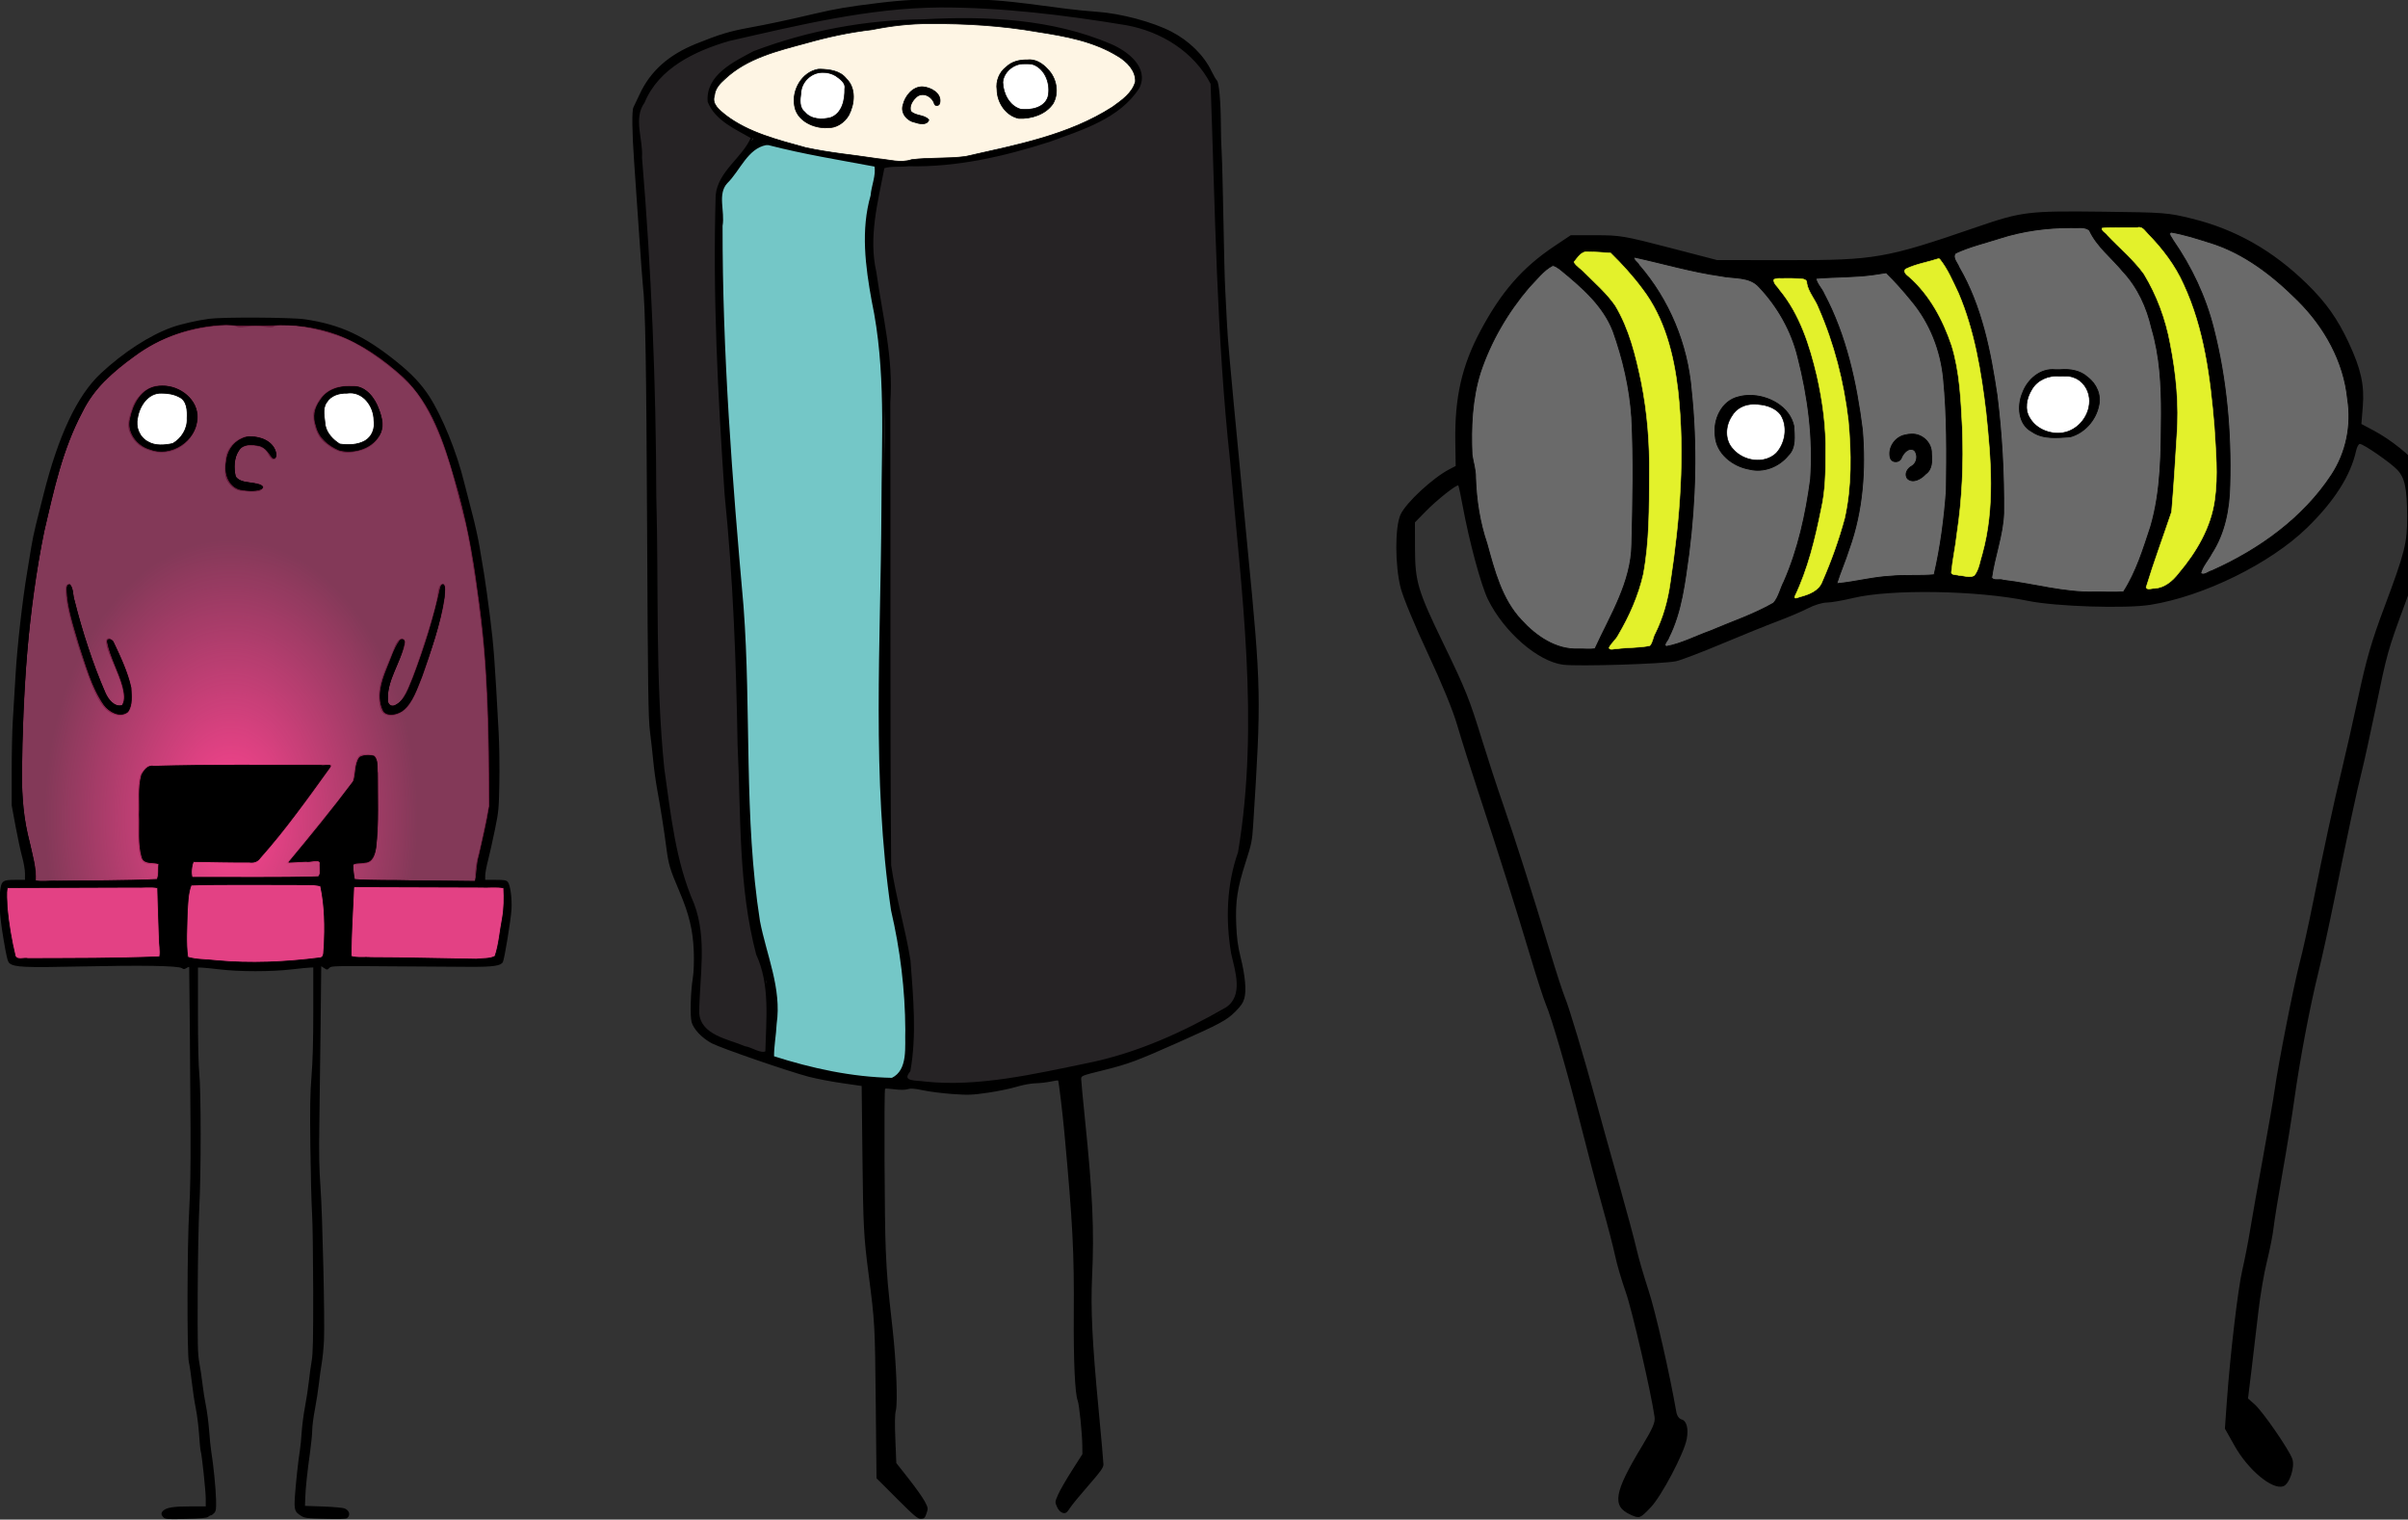 <?xml version="1.0" encoding="UTF-8"?>
<!-- Created with Inkscape (http://www.inkscape.org/) -->
<svg width="251.92" height="158.97" version="1.1" xmlns="http://www.w3.org/2000/svg" xmlns:cc="http://creativecommons.org/ns#" xmlns:dc="http://purl.org/dc/elements/1.1/" xmlns:osb="http://www.openswatchbook.org/uri/2009/osb" xmlns:rdf="http://www.w3.org/1999/02/22-rdf-syntax-ns#" xmlns:xlink="http://www.w3.org/1999/xlink">
 <rect width="100%" height="100%" fill="#333333" stroke="none"/>
 <defs>
  <radialGradient id="radialGradient8935" cx="8328.7" cy="-1085.4" r="24.53" gradientTransform="matrix(.797 0 0 1.19 1688.2 209.68)" gradientUnits="userSpaceOnUse">
   <stop stop-color="#ff4491" offset="0"/>
   <stop stop-color="#ff4491" stop-opacity="0" offset="1"/>
  </radialGradient>
 </defs>
 <g transform="translate(-8306 1163.2)">
  <g transform="translate(-.266 6.077)">
   <path d="m8400.1-1012.5-2.135-2.13-0.08-7.911c-0.083-8.182-0.095-8.398-0.76-13.539-0.497-3.848-0.552-4.901-0.632-12.22l-0.081-7.369-2.07-0.299c-1.139-0.164-2.711-0.468-3.493-0.674-2.141-0.565-9.202-3.002-10.122-3.493-1.024-0.547-1.907-1.478-2.107-2.221-0.177-0.657-0.105-3.181 0.132-4.645 0.095-0.585 0.133-1.663 0.097-2.717-0.076-2.209-0.484-3.913-1.517-6.335-0.993-2.328-1.125-2.776-1.36-4.588-0.237-1.834-0.599-4.129-0.959-6.09-0.144-0.783-0.324-2.093-0.401-2.911-0.077-0.818-0.233-2.216-0.346-3.105-0.177-1.387-0.22-4.423-0.301-21.347-0.084-17.489-0.183-23.154-0.444-25.358-0.038-0.32-0.216-2.736-0.395-5.369-0.179-2.633-0.412-6.01-0.516-7.504-0.22-3.144-0.248-5.405-0.072-5.727 0.068-0.124 0.35-0.72 0.628-1.324 1.123-2.447 3.033-4.159 5.949-5.332 2.417-0.973 3.477-1.294 5.462-1.659 2.147-0.394 3.99-0.787 6.986-1.49 2.168-0.509 3.455-0.725 6.598-1.107 2.791-0.339 4.473-0.415 8.539-0.385 3.636 0.027 4.492 0.103 11.126 0.987 0.818 0.109 2.265 0.253 3.214 0.319 2.495 0.174 5.837 1.067 7.783 2.078 1.863 0.968 3.398 2.482 4.189 4.131 0.222 0.462 0.476 0.899 0.564 0.97 0.221 0.178 0.403 2.187 0.416 4.593 0.01 1.103 0.037 2.267 0.069 2.587 0.032 0.32 0.092 2.241 0.132 4.269 0.157 7.806 0.19 9.165 0.26 10.544 0.152 3.038 0.194 3.789 0.265 4.852 0.101 1.511 0.911 10.162 2.07 22.117 1.424 14.685 1.441 15.512 0.584 28.923-0.106 1.661-0.171 1.983-0.781 3.881-0.879 2.734-1.089 4.12-0.992 6.534 0.059 1.452 0.162 2.227 0.458 3.429 0.484 1.966 0.621 3.472 0.391 4.302-0.128 0.461-0.365 0.809-0.955 1.398-0.89 0.889-1.6 1.271-6.024 3.241-4.253 1.893-5.178 2.237-7.73 2.869-2.324 0.576-2.361 0.59-2.361 0.929 0 0.189 0.176 2.058 0.391 4.153 0.808 7.869 0.98 11.648 0.752 16.487-0.159 3.378 0.012 6.906 0.67 13.832 0.284 2.982 0.516 5.609 0.516 5.837 0 0.344-0.265 0.717-1.569 2.211-0.863 0.988-1.704 2.01-1.871 2.271-0.166 0.261-0.366 0.514-0.444 0.562-0.306 0.189-0.736-0.068-0.966-0.578-0.232-0.514-0.231-0.521 0.106-1.299 0.186-0.43 0.835-1.559 1.441-2.508l1.103-1.727-0.01-0.891c-0.01-1.216-0.323-4.31-0.483-4.71-0.285-0.712-0.443-4.164-0.41-8.99 0.044-6.585-0.107-9.504-0.981-19.019-0.181-1.973-0.59-5.385-0.657-5.478-0.017-0.024-0.371 0.028-0.785 0.114-0.415 0.087-1.133 0.168-1.595 0.18-0.48 0.013-1.333 0.172-1.986 0.371-0.63 0.191-1.977 0.469-2.993 0.616-1.639 0.238-2.056 0.253-3.706 0.135-1.023-0.073-2.397-0.247-3.054-0.386-0.918-0.194-1.294-0.222-1.625-0.12-0.282 0.086-0.751 0.091-1.363 0.012-0.513-0.066-0.96-0.092-0.995-0.057-0.121 0.121-0.064 13.953 0.069 16.839 0.14 3.031 0.18 3.491 0.714 8.28 0.388 3.477 0.556 7.736 0.339 8.561-0.104 0.393-0.118 1.293-0.048 3.018l0.1 2.458 1.304 1.656c0.717 0.911 1.47 1.974 1.673 2.362 0.357 0.682 0.363 0.725 0.18 1.255-0.164 0.475-0.242 0.551-0.578 0.563-0.337 0.013-0.672-0.269-2.523-2.116zm11.461-43.952c6.41-1.061 12.004-2.322 13.962-3.148 4.213-1.776 7.951-3.443 8.475-3.779 0.871-0.559 1.519-1.31 1.627-1.887 0.125-0.667-0.037-2.708-0.254-3.202-0.269-0.61-0.612-2.44-0.734-3.902-0.203-2.452 0.136-4.793 1.085-7.504 0.487-1.389 0.586-2.094 0.737-5.24 0.077-1.601 0.196-3.464 0.265-4.14 0.177-1.746 0.176-10.349 0-12.356-0.082-0.925-0.553-6.048-1.046-11.385-2.04-22.074-1.873-20.131-2.067-24.064-0.147-2.992-0.223-5.923-0.454-17.596-0.093-4.712-0.169-5.835-0.409-6.035-0.106-0.088-0.37-0.513-0.586-0.944-0.798-1.592-3.041-3.441-5.044-4.16-1.748-0.627-4.392-1.229-5.926-1.35-0.889-0.07-2.025-0.19-2.523-0.265-0.498-0.076-1.604-0.217-2.458-0.314-0.854-0.097-2.461-0.294-3.57-0.438-1.556-0.202-2.903-0.269-5.887-0.293-5.221-0.043-5.654-0.028-7.815 0.266-1.032 0.141-2.254 0.292-2.717 0.336-1.344 0.128-2.811 0.429-8.539 1.755-0.889 0.206-2.17 0.464-2.846 0.574-0.676 0.11-1.578 0.292-2.005 0.406-1.26 0.334-4.331 1.573-5.25 2.117-1.65 0.977-2.941 2.422-3.725 4.168-0.209 0.467-0.444 0.888-0.522 0.936-0.173 0.107-0.179 1.226-0.016 3.113 0.184 2.131 0.359 4.534 0.715 9.833 0.177 2.633 0.352 4.991 0.389 5.24 0.263 1.778 0.451 9.139 0.461 17.984 0.016 14.72 0.196 26.764 0.429 28.787 0.107 0.925 0.258 2.322 0.336 3.105 0.078 0.783 0.26 2.093 0.404 2.911 0.404 2.297 0.739 4.443 0.958 6.146 0.224 1.74 0.402 2.364 1.124 3.935 1.723 3.748 2.071 6.883 1.266 11.396-0.168 0.944-0.082 2.392 0.179 3.018 0.236 0.564 1.016 1.222 1.954 1.647 1.088 0.493 4.701 1.614 4.82 1.495 0.054-0.054 0.099-1.709 0.099-3.679v-3.581l-0.371-0.906c-0.681-1.661-0.996-2.705-1.249-4.14-0.138-0.783-0.371-2.093-0.518-2.911-0.147-0.818-0.325-2.449-0.397-3.623-0.071-1.174-0.187-2.95-0.257-3.946-0.07-0.996-0.186-5.916-0.258-10.932-0.072-5.017-0.159-9.5-0.195-9.962-0.035-0.463-0.147-2.238-0.249-3.946s-0.331-4.299-0.51-5.757c-0.353-2.878-0.758-8.943-0.979-14.684-0.077-1.992-0.2-4.671-0.274-5.952-0.074-1.281-0.166-5.418-0.204-9.194-0.062-6.16-0.048-6.906 0.14-7.27 0.367-0.71 2.862-3.959 3.434-4.474 0.303-0.272 0.532-0.514 0.507-0.538-0.024-0.024-0.393-0.197-0.82-0.385-1.79-0.789-3.61-2.225-3.948-3.115-0.539-1.417 0.447-3.126 2.59-4.489 1.817-1.156 3.196-1.713 6.351-2.562 3.853-1.037 4.901-1.28 6.352-1.473 2.752-0.366 11.799-0.799 14.182-0.678 1.758 0.089 7.898 1.048 9.6 1.499 1.947 0.516 4.197 1.599 5.264 2.533 1.041 0.911 1.462 2.303 1.019 3.365-0.456 1.092-2.562 2.752-4.903 3.865-1.539 0.732-4.017 1.719-5.11 2.036-1.053 0.305-8.14 1.992-8.949 2.13-0.551 0.094-2.751 0.17-6.307 0.217-0.872 0.012-1.585 0.062-1.585 0.113 0 0.336-0.708 4.17-0.974 5.273l-0.324 1.345 0.194 2.019c0.205 2.14 0.733 5.763 1.368 9.394 0.212 1.21 0.45 3.042 0.53 4.072 0.17 2.195 0.081 10.037-0.156 13.847-0.344 5.519-0.141 34.48 0.26 37.261 0.316 2.189 1.196 7.051 1.287 7.112 0.056 0.037 0.175 0.36 0.265 0.715 0.333 1.328 0.535 3.61 0.672 7.609 0.127 3.712 0.12 4.201-0.075 4.981-0.119 0.476-0.327 1.054-0.462 1.286-0.136 0.231-0.234 0.427-0.218 0.436 0.178 0.099 3.998 0.341 5.602 0.355 1.82 0.016 2.421-0.038 4.787-0.43zm-11.235-0.579c0.646-0.962 0.714-1.547 0.625-5.36-0.086-3.663-0.272-6.562-0.449-7.003-0.378-0.943-1.48-6.679-1.827-9.509-0.191-1.555-0.382-9.779-0.469-20.118-0.066-7.828 0.099-15.029 0.474-20.765 0.308-4.712 0.09-9.95-0.577-13.857-0.927-5.432-1.492-9.634-1.495-11.116 0-0.393 0.138-1.266 0.309-1.941 0.343-1.358 1.029-5.17 0.946-5.253-0.03-0.029-1.648-0.283-3.598-0.565-3.532-0.51-4.391-0.695-6.705-1.439-1.073-0.345-1.259-0.372-1.552-0.223-0.768 0.391-1.15 0.792-2.612 2.74l-1.538 2.049 0.01 4.938c0 2.716 0.06 5.869 0.129 7.008 0.069 1.139 0.241 4.661 0.383 7.827 0.363 8.097 0.727 13.406 1.165 17.013 0.208 1.708 0.468 4.561 0.579 6.34 0.111 1.779 0.259 4.131 0.329 5.228 0.07 1.096 0.13 4.677 0.132 7.957 0.01 7.654 0.401 15.328 0.954 18.513 0.173 0.996 0.411 2.364 0.53 3.041 0.119 0.676 0.45 1.84 0.735 2.587 0.894 2.337 0.882 2.262 0.882 5.202 0 2.035-0.044 2.789-0.178 3.052-0.098 0.192-0.217 0.675-0.266 1.073l-0.088 0.724 1.786 0.594c2.029 0.675 3.577 0.996 6.637 1.375 2.366 0.293 3.18 0.365 3.942 0.347 0.434-0.01 0.559-0.08 0.812-0.457zm1.035-95.672c0.343-0.121 1.1-0.184 2.248-0.186 0.952 0 2.03-0.01 2.396-0.01 0.601 0 4.329-0.821 8.39-1.841 1.558-0.391 4.656-1.569 6.342-2.41 2.033-1.014 3.619-2.257 4.071-3.191 0.265-0.548 0.268-0.595 0.066-1.21-0.369-1.127-1.621-2.065-3.999-2.995-1.579-0.618-2.225-0.766-6.283-1.442-3.517-0.586-6.501-0.817-10.674-0.826-2.288-0.01-4.619 0.196-5.334 0.461-0.159 0.058-1.032 0.197-1.941 0.306-2.221 0.269-2.556 0.34-6.438 1.378-3.556 0.95-4.677 1.366-6.425 2.385-1.328 0.774-2.568 1.956-2.568 2.449 0 0.188-0.06 0.454-0.132 0.59-0.491 0.917 1.592 2.584 4.746 3.8 1.259 0.485 4.362 1.399 5.478 1.613 0.903 0.173 6.986 1.023 8.35 1.167 0.566 0.06 1.066 0.116 1.111 0.126 0.045 0.01 0.313-0.065 0.597-0.165zm-9.842-3.367c-1.469-0.395-2.283-1.39-2.281-2.79 0-1.326 0.611-2.385 1.762-3.059 0.519-0.304 0.673-0.331 1.571-0.278 1.094 0.065 1.549 0.25 2.213 0.9 0.698 0.684 0.964 1.416 0.859 2.359-0.274 2.444-1.787 3.496-4.123 2.868zm1.946-1.104c0.729-0.445 1.128-1.208 1.181-2.264 0.043-0.852 0.019-0.958-0.305-1.343-1.217-1.446-3.521-1.036-4.047 0.72-0.085 0.285-0.155 0.842-0.155 1.237 0 0.593 0.062 0.792 0.349 1.134 0.192 0.228 0.527 0.492 0.744 0.587 0.606 0.264 1.742 0.227 2.233-0.072zm8.531 0.715c-0.891-0.239-1.411-0.791-1.401-1.489 0.015-1.091 0.868-2.227 1.815-2.416 1.008-0.202 2.349 0.65 2.349 1.492 0 0.729-0.784 0.908-0.905 0.207-0.076-0.439-0.501-0.709-1.121-0.712-0.299 0-0.499 0.105-0.744 0.396-0.184 0.219-0.336 0.466-0.337 0.55 0 0.083-0.035 0.274-0.075 0.423-0.079 0.294 0.151 0.428 1.193 0.694 0.294 0.075 0.613 0.23 0.707 0.344 0.148 0.178 0.129 0.243-0.129 0.452-0.348 0.282-0.496 0.288-1.353 0.058zm10.178-0.645c-1.04-0.487-1.723-1.73-1.723-3.136 0-0.864 0.226-1.426 0.807-2.007 0.594-0.594 1.265-0.897 2.166-0.979 0.948-0.086 1.512 0.104 2.261 0.764 0.763 0.672 1.123 1.383 1.203 2.374 0.14 1.745-1.121 2.919-3.461 3.222-0.455 0.059-0.729 0.01-1.253-0.239zm2.843-1.133c0.747-0.375 1.027-0.914 0.952-1.833-0.129-1.576-0.981-2.543-2.242-2.543-0.888 0-1.426 0.228-1.952 0.826-0.358 0.408-0.418 0.574-0.418 1.158 0 1.212 0.788 2.39 1.784 2.666 0.488 0.135 1.294 0.016 1.876-0.275z" stroke-width=".129"/>
   <g fill-rule="evenodd" stroke="#000" stroke-linecap="round" stroke-linejoin="round">
    <path d="m8404.6-1168.6c-7.503 0.055-14.843 1.868-22.111 3.52-3.568 1.052-7.37 2.833-8.882 6.492-1.224 1.697-0.145 3.869-0.28 5.789 0.985 11.794 1.468 23.622 1.497 35.457 0.262 9.493-0.122 19.028 0.837 28.488 0.686 4.787 1.163 9.686 3.125 14.161 1.375 3.668 0.558 7.596 0.526 11.386 0.173 2.417 3.091 2.817 4.867 3.579 0.681 0.082 1.689 0.847 2.259 0.501 0.083-3.42 0.514-7.016-0.961-10.225-1.877-7.114-1.588-14.579-1.942-21.879-0.151-8.755-0.47-17.508-1.358-26.22-0.71-10.416-1.25-20.882-0.933-31.316 0.247-2.472 2.823-3.889 3.691-6.019-1.665-0.959-3.799-1.871-4.531-3.77-0.217-2.726 2.719-4.09 4.739-5.172 5.654-2.145 11.676-3.27 17.725-3.324 6.595-0.362 13.442-0.049 19.588 2.575 1.66 0.712 3.916 2.358 2.929 4.439-2.024 3.187-5.96 4.361-9.316 5.592-4.78 1.533-9.714 2.671-14.763 2.558-0.848 0.104-1.817-0.039-2.609 0.224-0.692 3.604-1.692 7.285-0.852 10.962 0.633 4.531 1.803 9.013 1.459 13.622 0.047 16.141-0.039 32.295 0.09 48.429 0.491 3.365 1.491 6.629 2.023 9.975 0.281 3.808 0.66 7.754-0.01 11.515-1.05 1.29 0.779 1.089 1.608 1.23 5.551 0.598 11.483-0.787 17.072-1.938 5.133-1.037 9.979-3.232 14.494-5.835 1.915-1.282 1.003-3.907 0.591-5.727-0.598-3.509-0.476-7.191 0.716-10.569 2.28-13.571 0.347-27.35-0.826-40.929-1.423-13.119-1.567-26.329-2.042-39.502-1.753-3.411-5.231-5.548-8.934-6.216-6.434-1.06-12.957-1.864-19.488-1.854z" fill="#262325" stroke-width=".208"/>
    <path d="m8386.4-1154.2c-2.005 0.387-2.796 2.728-4.128 4.025-1.092 1.19-0.245 3.046-0.516 4.516-0.022 13.312 1.016 26.597 2.195 39.844 0.821 10.952 0.014 22.023 1.717 32.902 0.683 3.575 2.289 7.029 1.746 10.748-0.047 1.154-0.291 2.337-0.272 3.465 4.019 1.288 8.236 2.204 12.458 2.284 1.83-0.882 1.41-3.431 1.482-5.099-0.017-4.231-0.539-8.433-1.496-12.55-2.041-13.879-1.064-27.973-1.003-41.946 0.01-7.272 0.5-14.623-1.017-21.794-0.662-3.635-1.152-7.391-0.115-11.008 0.07-1.005 0.611-2.18 0.389-3.128-3.733-0.7-7.49-1.305-11.162-2.256-0.092-0.01-0.185-0.01-0.277 0z" fill="#74c7c7" stroke-width=".208"/>
    <g stroke-width=".074">
     <path d="m8403.5-1166.8c-2.031-0.015-4.049 0.235-6.038 0.631-2.32 0.272-4.606 0.761-6.852 1.399-2.983 0.808-6.192 1.571-8.507 3.758-0.527 0.465-1.037 1.011-1.092 1.75-0.326 0.89 0.575 1.547 1.17 2.034 2.425 1.847 5.451 2.58 8.333 3.385 2.511 0.555 5.083 0.779 7.623 1.169 1.156 0.097 2.356 0.494 3.496 0.1 1.859-0.237 3.774-0.086 5.638-0.331 5.267-1.196 10.765-2.21 15.385-5.18 0.954-0.694 2.085-1.454 2.396-2.665 0.041-1.156-0.902-2.091-1.831-2.644-2.542-1.574-5.532-2.102-8.44-2.554-3.725-0.65-7.504-0.88-11.281-0.853zm10.202 3.79c0.858-0.117 1.619 0.35 2.17 0.975 0.929 0.907 1.216 2.48 0.554 3.61-0.774 1.127-2.268 1.596-3.579 1.533-1.346-0.275-2.257-1.656-2.274-2.989-0.133-0.903 0.23-1.839 0.969-2.394 0.573-0.554 1.381-0.754 2.16-0.736zm-21.612 0.969c0.977 0.029 2.076 0.165 2.724 1.004 1.025 0.986 0.859 2.637 0.252 3.807-0.462 0.79-1.309 1.362-2.244 1.319-1.452 0.077-3.227-0.749-3.436-2.328-0.284-1.622 0.772-3.484 2.459-3.793 0.077-0.01 0.163-0.01 0.246-0.01zm10.718 1.844c0.839 0.061 1.997 0.676 1.78 1.688-0.041 0.298-0.461 0.407-0.572 0.092-0.203-0.725-1.092-1.233-1.772-0.795-0.446 0.342-0.897 0.986-0.695 1.566 0.487 0.537 1.442 0.342 1.89 0.914-0.201 0.588-0.997 0.414-1.45 0.256-0.832-0.146-1.534-0.985-1.244-1.841 0.217-0.929 1.029-1.928 2.064-1.88z" fill="#fef5e4"/>
     <path d="m8392.3-1161.7c-1.17 0-2.205 0.991-2.245 2.164-0.091 0.676-0.208 1.492 0.403 1.976 0.649 0.798 1.814 0.83 2.73 0.58 1.202-0.456 1.479-1.872 1.455-3.012 0.132-0.626-0.519-1.043-0.97-1.365-0.414-0.239-0.895-0.361-1.373-0.343z" fill="#fff"/>
     <path d="m8413.4-1162.6c-1.069-0.036-2.149 0.853-2.224 1.932 0.03 1.16 0.684 2.482 1.866 2.817 1.062 0.122 2.497-0.129 2.862-1.3 0.297-1.254-0.23-2.838-1.488-3.356-0.324-0.12-0.678-0.092-1.017-0.094z" fill="#fff"/>
    </g>
   </g>
  </g>
  <g transform="matrix(.793 0 0 .793 1548 -177.48)">
   <path d="m8737.2-1043.2c-2.515-1.115-2.219-2.907 1.493-9.051 1.429-2.365 1.76-3.135 1.658-3.852-0.457-3.224-2.974-14.129-3.797-16.452-0.545-1.539-1.18-3.703-1.41-4.809-0.231-1.106-1-4.074-1.71-6.596-0.71-2.521-2.006-7.423-2.88-10.893-1.685-6.688-3.773-13.878-4.577-15.757-0.266-0.622-1.201-3.526-2.076-6.452-1.853-6.19-4.001-12.975-6.724-21.236-1.066-3.233-2.349-7.298-2.852-9.033-0.568-1.961-2.048-5.571-3.91-9.542-1.667-3.552-3.245-7.359-3.557-8.577-0.763-2.984-0.774-8.056-0.02-9.697 0.718-1.564 4.249-4.837 6.451-5.979l0.821-0.426-0.048-3.279c-0.085-5.765 0.861-9.938 3.292-14.507 2.76-5.188 5.545-8.385 9.762-11.205l2.174-1.454h3.348c3.147 0 3.727 0.098 9.655 1.639l6.306 1.639 9.32 0.01c11.55 0.01 12.921-0.231 24.949-4.37 5.911-2.034 6.788-2.141 16.632-2.021 8.146 0.099 8.582 0.133 11.758 0.917 5.74 1.416 10.655 4.203 15.152 8.593 2.503 2.444 4.034 4.598 5.508 7.755 1.622 3.473 2.092 5.586 1.868 8.398l-0.186 2.342 1.71 0.912c2.14 1.141 4.843 3.301 5.675 4.535 0.775 1.15 1.092 3.265 1.08 7.219-0.01 3.449-0.217 4.289-2.736 11.116-2.24 6.07-2.308 6.311-3.844 13.702-0.72 3.463-1.556 7.265-1.858 8.448-0.622 2.438-1.726 7.594-3.592 16.776-0.705 3.47-1.667 7.857-2.137 9.75-1.089 4.384-2.429 11.478-3.147 16.658-0.308 2.222-1.006 6.545-1.551 9.607-0.545 3.062-1.077 6.341-1.183 7.288-0.105 0.946-0.501 2.957-0.879 4.468-0.379 1.511-0.885 4.479-1.126 6.596-0.241 2.117-0.648 5.567-0.905 7.668l-0.466 3.82 0.875 0.769c1.06 0.931 4.543 5.974 4.968 7.194 0.377 1.08-0.384 3.359-1.209 3.621-1.464 0.465-4.618-2.164-6.401-5.335l-1.281-2.277 0.25-3.511c0.443-6.221 1.465-14.914 2.048-17.419 0.312-1.341 0.766-3.663 1.009-5.162 0.243-1.498 1.009-5.822 1.703-9.607 0.694-3.785 1.395-7.85 1.559-9.033 0.461-3.331 2.543-13.902 3.306-16.776 0.376-1.42 1.147-4.892 1.712-7.717 1.38-6.894 2.84-13.626 3.862-17.805 0.463-1.893 1.44-6.216 2.17-9.607 1.071-4.967 1.737-7.255 3.43-11.773 2.693-7.186 3.01-8.446 2.994-11.927-0.018-3.743-0.308-5.111-1.315-6.167-0.907-0.951-4.454-3.399-4.926-3.399-0.164 0-0.388 0.413-0.499 0.917-0.717 3.265-2.896 6.678-6.492 10.169-4.842 4.7-13.603 9.007-20.617 10.135-3.293 0.53-12.549 0.232-16.181-0.52-6.704-1.389-18.113-1.571-23.085-0.37-1.341 0.324-2.9 0.592-3.464 0.596-0.565 0-1.662 0.338-2.438 0.743-0.776 0.405-2.572 1.17-3.991 1.702-1.42 0.531-4.755 1.88-7.412 2.997-2.657 1.117-5.367 2.15-6.022 2.294-1.643 0.362-12.907 0.713-14.898 0.464-3.325-0.415-7.805-4.303-9.928-8.616-0.905-1.839-2.466-7.614-3.335-12.338-0.261-1.42-0.52-2.629-0.576-2.687-0.184-0.192-2.825 1.9-4.287 3.395l-1.434 1.466 0.01 3.501c0.011 4.33 0.371 5.525 3.765 12.529 2.933 6.053 3.404 7.231 5.108 12.766 0.728 2.366 1.951 6.108 2.718 8.316 1.594 4.591 3.871 11.729 6.129 19.214 0.856 2.839 1.775 5.678 2.042 6.309 0.549 1.298 2.536 7.913 4.048 13.478 0.557 2.05 1.904 6.89 2.994 10.754 1.089 3.864 2.183 7.929 2.43 9.033s0.959 3.556 1.582 5.449c0.905 2.748 2.776 10.935 3.661 16.024 0.085 0.487 0.364 0.883 0.682 0.966 0.672 0.176 0.941 1.183 0.69 2.583-0.334 1.86-3.332 7.545-4.762 9.031-1.416 1.471-1.46 1.487-2.633 0.967zm-3.441-117.25c3.442-6.877 3.628-7.857 3.643-19.142 0.011-8.793-0.257-11.433-1.717-16.889-0.897-3.353-1.846-5.196-3.678-7.145-1.609-1.712-4.665-4.356-5.035-4.356-0.506 0-2.941 2.424-4.261 4.241-3.369 4.638-5.244 8.649-5.994 12.822-0.479 2.666-0.558 8.33-0.123 8.854 0.164 0.197 0.288 1.189 0.278 2.204-0.017 1.704 0.471 5.543 0.766 6.021 0.07 0.113 0.583 1.917 1.139 4.008 1.193 4.48 2.21 6.524 4.406 8.856 2.169 2.302 4.593 3.465 7.224 3.465l1.883 2e-4zm5.303 2.655c0.516 0 0.789-0.154 0.789-0.442 0-0.242 0.311-1.054 0.692-1.804 1.04-2.052 1.52-4.041 2.157-8.94 1.254-9.641 1.385-17.402 0.406-24.072-0.883-6.018-2.842-10.339-6.405-14.13l-2.155-2.293-1.864-0.129c-1.726-0.119-1.901-0.077-2.358 0.575l-0.494 0.704 2.127 1.903c1.17 1.047 2.639 2.67 3.264 3.607 1.974 2.956 3.708 9.346 4.338 15.985 0.546 5.759 0.221 16.364-0.613 19.998-0.55 2.398-2.779 7.381-3.766 8.424l-0.921 0.971 2.007-0.179c1.104-0.098 2.362-0.18 2.796-0.181zm7.814-1.794c1.893-0.778 4.764-1.948 6.38-2.6 1.617-0.651 2.94-1.346 2.94-1.544 0-0.198 0.499-1.363 1.109-2.589 1.614-3.244 3.248-9.973 3.64-14.991 0.333-4.267-1.074-13.263-2.734-17.475-0.767-1.946-2.787-5.039-4.112-6.296-0.968-0.919-1.183-0.987-3.837-1.22-1.564-0.137-4.987-0.794-7.714-1.481l-4.902-1.234 1.67 1.989c2.225 2.65 4.337 6.973 5.277 10.805 1.056 4.3 1.532 13.398 1.04 19.87-0.695 9.144-1.75 14.827-3.222 17.355-0.304 0.522-0.552 1.008-0.552 1.081 0 0.265 1.649-0.284 5.019-1.67zm5.736-21.418c-2.797-0.681-4.445-2.561-4.445-5.071 0-3.157 2.076-5.152 5.13-4.931 3.155 0.228 5.446 2.16 5.7 4.807 0.17 1.765-0.264 2.896-1.538 4.015-1.409 1.237-3.012 1.627-4.848 1.18zm3.02-1.887c1.506-0.779 2.206-3.327 1.4-5.096-0.685-1.503-3.586-2.159-5.4-1.221-0.917 0.474-1.746 1.999-1.744 3.21 0 2.587 3.3 4.37 5.744 3.106zm6.577 16.789c0.85-1.68 2.794-7.216 3.126-8.898 1.28-6.487 0.801-13.695-1.428-21.508-0.877-3.075-2.241-6.408-3.193-7.807-0.292-0.43-0.493-1.01-0.446-1.29 0.075-0.444-0.17-0.514-1.921-0.551-1.104-0.023-2.109 0.02-2.234 0.096-0.125 0.075 0.215 0.627 0.756 1.225 4.553 5.039 7.337 18.526 5.75 27.85-0.706 4.149-2.008 9.03-2.938 11.017l-0.839 1.793 1.428-0.457c1.136-0.363 1.533-0.664 1.94-1.469zm40.568 0.063c0.388-0.592 1.363-2.947 2.167-5.234 1.648-4.692 1.883-6.272 2.188-14.769 0.201-5.588-0.189-9.591-1.354-13.904-1.04-3.853-2.072-5.601-5.174-8.767-1.841-1.879-2.826-3.103-2.826-3.513 0-0.607-0.102-0.629-2.939-0.619-1.617 0.01-3.939 0.188-5.161 0.406-2.07 0.369-9.295 2.588-9.731 2.989-0.107 0.099 0.311 1.018 0.93 2.043 3.194 5.291 5.339 15.604 5.636 27.1 0.156 6.019 0.155 6.024-0.742 9.7-0.494 2.023-0.898 3.733-0.898 3.8 0 0.067 0.367 0.121 0.816 0.121s2.546 0.318 4.66 0.706c4.993 0.917 5.036 0.922 8.643 0.972l3.079 0.043zm-12.026-19.538c-1.575-0.723-2.194-1.509-2.362-3-0.259-2.3 1.048-4.724 2.984-5.533 1.226-0.512 3.78-0.499 5.036 0.025 1.569 0.656 2.801 2.247 2.801 3.617 0 2.16-1.325 4.141-3.36 5.028-1.284 0.559-3.726 0.493-5.1-0.138zm3.92-0.616c2.273-0.631 3.607-3.369 2.62-5.382-0.648-1.323-1.527-1.769-3.495-1.774-1.985 0-3.255 0.748-3.876 2.301-0.568 1.419-0.572 1.815-0.03 2.959 0.568 1.198 1.494 1.756 3.585 2.16 0.079 0.015 0.617-0.104 1.195-0.264zm14.088 19.437c3.441-3.997 4.929-6.933 5.413-10.683 0.252-1.955 0.249-3.839-0.015-7.942-0.818-12.721-3.201-20.615-7.685-25.458l-1.866-2.015-2.626 6e-4 -2.626 6e-4 2.752 2.661c2.395 2.316 2.927 3.014 4.092 5.376 1.565 3.171 2.575 7.244 3.094 12.465 0.283 2.849 0.262 4.587-0.121 10.1l-0.463 6.659-1.607 4.668c-0.884 2.567-1.677 4.88-1.763 5.138-0.138 0.414 0.01 0.439 1.231 0.214 1.026-0.189 1.596-0.497 2.189-1.186zm-39.946-0.09c1.341-0.225 3.754-0.409 5.363-0.41h2.926l0.311-1.075c0.172-0.591 0.578-3.14 0.902-5.664 0.509-3.95 0.569-5.566 0.433-11.614-0.164-7.281-0.46-9.616-1.603-12.66-0.813-2.162-2.419-4.582-4.512-6.798l-1.72-1.822-2.037 0.316c-1.121 0.174-3.197 0.316-4.614 0.316h-2.577l0.959 1.592c1.36 2.258 2.831 6.085 3.688 9.592 2.714 11.104 2.446 17.914-1.066 27.064l-0.757 1.972 0.933-0.2c0.513-0.11 2.029-0.384 3.37-0.608zm4.946-12.786c-0.6-0.6-0.42-1.556 0.36-1.911 0.534-0.243 0.717-0.547 0.717-1.193 0-0.724-0.114-0.867-0.689-0.867-0.508 0-0.768 0.226-0.989 0.86-0.355 1.019-1.294 1.164-1.771 0.273-0.471-0.88 0.148-2.477 1.164-3.002 1.23-0.636 2.697-0.537 3.603 0.243 0.625 0.538 0.803 0.978 0.908 2.254 0.119 1.437 0.055 1.668-0.689 2.476-0.936 1.015-2.085 1.396-2.614 0.867zm9.071 11.73c1.621-5.108 1.997-9.102 1.504-15.987-0.754-10.536-2.55-18.222-5.401-23.123l-1.023-1.759-2.039 0.572c-2.924 0.82-2.961 0.857-1.781 1.757 2.266 1.728 5.008 6.51 5.909 10.305 1.016 4.278 1.421 13.456 0.847 19.172-0.344 3.423-1.091 8.686-1.316 9.272-0.148 0.386-0.02 0.42 2.524 0.676 0.309 0.031 0.585-0.282 0.776-0.884zm33.319-1.089c8.246-4.124 14.304-10.589 15.468-16.506 0.481-2.448 0-6.879-1.02-9.467-1.376-3.48-2.943-5.846-5.693-8.594-2.764-2.763-5.975-5.095-8.875-6.446-1.594-0.743-6.686-2.273-7.568-2.274-0.197-3e-4 0.237 0.806 0.963 1.792 4.465 6.058 6.994 16.702 6.994 29.436 0 5.988-0.664 8.504-3.25 12.306-1.244 1.829-1.15 1.821 2.981-0.245z" stroke-width=".287"/>
   <g fill="#6a6a6a" fill-rule="evenodd" stroke="#000" stroke-linecap="round" stroke-linejoin="round" stroke-width=".112">
    <path d="m8726.9-1208c-1.26 0.652-2.135 1.889-3.122 2.886-2.818 3.3-5.056 7.139-6.424 11.262-1.085 3.49-1.245 7.207-1.086 10.835 0.154 1.006 0.491 1.976 0.465 3.007 0.098 2.955 0.553 5.893 1.503 8.698 0.987 3.557 1.936 7.334 4.546 10.1 1.918 2.105 4.551 3.928 7.52 3.799 0.726-0.019 1.496 0.093 2.194-0.035 2.018-4.406 4.786-8.767 4.856-13.768 0.134-5.57 0.27-11.152-0.011-16.719-0.256-3.898-1.157-7.748-2.468-11.42-1.329-3.435-4.243-5.895-7.017-8.165-0.295-0.189-0.592-0.452-0.956-0.48z"/>
    <path d="m8737.7-1209.1c-0.236 0.343 0.47 0.71 0.587 1.036 3.986 4.585 6.42 10.468 6.908 16.511 0.766 7.176 0.58 14.428-0.324 21.582-0.527 3.746-0.932 7.633-2.658 11.058-0.037 0.313-0.817 0.969-0.309 1.171 2.005-0.376 3.857-1.356 5.772-2.043 2.799-1.199 5.725-2.165 8.372-3.684 0.695-0.782 0.897-1.916 1.383-2.837 1.869-4.273 2.87-8.88 3.497-13.484 0.391-5.419-0.329-10.887-1.676-16.136-0.847-3.469-2.667-6.667-5.116-9.254-1.26-1.418-3.348-1.078-5.024-1.436-3.859-0.54-7.611-1.656-11.413-2.485zm15.153 18.23c2.515-0.029 5.353 1.479 5.878 4.092 0.051 1.308 0.29 2.822-0.753 3.837-1.214 1.483-3.215 2.281-5.094 1.822-2.227-0.381-4.41-2.08-4.539-4.473-0.262-2.123 0.873-4.582 3.099-5.086 0.464-0.127 0.935-0.185 1.409-0.192z"/>
    <path d="m8769.3-1206.8c-2.532 0.365-5.122 0.281-7.667 0.495 0.114 0.72 0.787 1.342 1.077 2.042 2.929 5.513 4.27 11.738 5.052 17.894 0.445 5.292 0.066 10.711-1.74 15.74-0.489 1.551-1.16 3.06-1.64 4.598 2.375-0.209 4.768-0.871 7.181-0.988 1.878-0.189 3.828 0 5.668-0.184 0.846-3.64 1.336-7.365 1.609-11.089 0.066-4.917 0.112-9.854-0.368-14.753-0.358-3.729-1.765-7.352-4.171-10.241-1.062-1.307-2.191-2.597-3.384-3.763-0.539 0.083-1.078 0.166-1.617 0.249zm4.914 21.044c1.424-0.084 2.729 1.13 2.667 2.575 0.083 0.94 0.105 2.082-0.768 2.685-0.553 0.61-1.655 1.288-2.391 0.611-0.47-0.61 0-1.355 0.585-1.665 0.693-0.41 0.848-1.514 0.297-2.081-0.723-0.429-1.396 0.341-1.666 0.945-0.221 0.737-1.308 0.774-1.5 0.01-0.308-1.32 0.65-2.715 1.974-2.969 0.255-0.07 0.538-0.108 0.802-0.109z"/>
    <path d="m8795.4-1213c-3.231-0.01-6.459 0.41-9.538 1.409-1.937 0.621-3.951 1.092-5.796 1.953-0.518 0.574 0.269 1.337 0.463 1.894 2.978 5.134 4.143 11.062 5.001 16.865 0.637 5.147 0.929 10.354 0.876 15.537-0.096 2.91-1.197 5.686-1.59 8.548 0.336 0.449 1.064 0.11 1.532 0.308 4.03 0.475 7.991 1.663 12.086 1.556 1.258-0.017 2.547 0.077 3.785-0.025 1.692-2.631 2.612-5.669 3.587-8.618 1.402-4.799 1.373-9.865 1.408-14.821 0.01-3.797-0.181-7.633-1.271-11.295-0.634-2.79-1.853-5.467-3.83-7.565-1.466-1.79-3.417-3.26-4.395-5.394-0.611-0.529-1.582-0.292-2.316-0.35zm-1.524 18.742c1.285-0.102 2.646 0.103 3.625 1.015 1.163 0.869 1.802 2.383 1.43 3.786-0.386 1.871-1.891 3.564-3.757 4.058-1.697 0.111-3.567 0.343-5.051-0.69-1.818-0.965-1.942-3.416-1.226-5.105 0.644-1.763 2.348-3.269 4.319-3.06h0.661z"/>
    <path d="m8808.5-1212.4c-0.501 0.168 0.141 0.783 0.239 1.052 2.462 3.547 4.329 7.503 5.374 11.699 1.71 6.721 2.324 13.699 2.128 20.622-0.058 3.139-0.663 6.335-2.398 9.006-0.454 0.874-1.192 1.655-1.446 2.608 0.407 0.401 1.041-0.227 1.48-0.318 6.21-2.771 12.016-6.912 15.792-12.65 1.921-2.919 2.663-6.529 2.114-9.975-0.492-4.99-3.065-9.575-6.597-13.062-3.32-3.316-7.184-6.304-11.743-7.659-1.622-0.513-3.266-1.036-4.943-1.324z"/>
   </g>
   <g fill-rule="evenodd" stroke-linecap="round" stroke-linejoin="round" stroke-width=".079">
    <path d="m8801.5-1213c-0.705 0.033-1.435-0.043-2.127 0.079-0.027 0.388 0.539 0.593 0.721 0.91 1.603 1.706 3.443 3.209 4.817 5.116 1.713 2.819 2.869 5.951 3.468 9.194 0.789 4.001 1.193 8.084 0.878 12.161-0.205 3.343-0.409 6.698-0.694 10.032-1.116 3.325-2.342 6.622-3.364 9.974 0.173 0.381 0.74 0.098 1.06 0.129 1.354-0.065 2.434-0.992 3.221-2.02 2.342-2.766 4.271-6.027 4.763-9.672 0.46-3.226 0.134-6.499-0.058-9.734-0.534-6.347-1.343-12.829-4.049-18.665-1.117-2.508-2.799-4.711-4.711-6.665-0.407-0.408-0.73-1.045-1.409-0.84-0.838 4e-4 -1.677-1e-3 -2.515 1e-3z" fill="#e3f12b" stroke="#e3f12b"/>
    <path d="m8793.7-1193.4c-1.4-0.12-2.874 0.511-3.582 1.758-0.698 1.125-1.009 2.648-0.225 3.815 0.852 1.43 2.68 2.125 4.29 1.891 2.124-0.32 3.737-2.436 3.519-4.568-0.116-1.181-0.89-2.325-2.041-2.717-0.615-0.269-1.312-0.15-1.961-0.18z" fill="#fff" stroke="#000"/>
    <path d="m8777.8-1208.9c-1.421 0.465-2.94 0.695-4.29 1.35-0.466 0.307 0.101 0.788 0.368 0.992 2.749 2.392 4.523 5.713 5.672 9.12 1.07 3.491 1.215 7.182 1.403 10.809 0.186 4.68-0.01 9.369-0.712 13.998-0.181 1.719-0.574 3.416-0.733 5.136 0.097 0.378 0.68 0.246 0.969 0.368 0.664 0.01 1.438 0.38 2.055 0.017 0.639-0.8 0.735-1.898 1.049-2.847 1.687-6.092 1.144-12.492 0.493-18.693-0.638-5.34-1.521-10.735-3.638-15.712-0.734-1.53-1.399-3.139-2.462-4.473-0.048-0.04-0.108-0.077-0.173-0.067z" fill="#e3f12b" stroke="#e3f12b"/>
    <path d="m8757.6-1206.3c-0.486 0.068-1.092-0.104-1.515 0.159-0.069 0.53 0.514 0.914 0.754 1.334 2.675 3.222 3.977 7.324 4.93 11.33 0.752 3.358 1.236 6.79 1.152 10.244 0.01 2.474-0.03 4.961-0.585 7.379-0.792 3.932-1.746 7.883-3.483 11.519-0.104 0.453 0.588 0.021 0.796 0.01 1.114-0.308 2.365-0.784 2.808-1.962 1.194-2.721 2.202-5.532 2.976-8.402 0.932-4.217 0.871-8.591 0.475-12.87-0.594-5.082-1.876-10.104-3.927-14.796-0.419-1.145-1.331-2.082-1.548-3.297 0.074-0.633-0.754-0.588-1.175-0.617-0.552-0.027-1.104-0.032-1.657-0.029z" fill="#e3f12b" stroke="#e3f12b"/>
    <path d="m8753.5-1189.7c-1.182-0.038-2.377 0.511-2.962 1.569-0.868 1.292-0.961 3.174 0.167 4.349 1.362 1.602 4.134 2.043 5.71 0.516 1.204-1.327 1.547-3.524 0.554-5.062-0.797-1.039-2.221-1.372-3.469-1.371z" fill="#fff" stroke="#000"/>
    <path d="m8731.6-1209.8c-0.898-0.138-1.39 0.765-1.881 1.339 0.299 0.564 0.995 0.926 1.435 1.427 1.382 1.386 2.89 2.691 4.01 4.311 1.846 3.07 2.705 6.605 3.431 10.078 0.805 4.029 1.132 8.125 1.069 12.232-0.016 4.398 0.016 8.834-0.798 13.171-0.638 2.811-1.837 5.511-3.298 7.991-0.31 0.622-0.924 1.064-1.223 1.68 0.131 0.383 0.721 0.09 1.01 0.133 1.444-0.201 2.933-0.11 4.359-0.415 0.408-0.427 0.41-1.121 0.717-1.625 1.038-2.097 1.663-4.367 1.985-6.679 1.276-8.375 1.962-16.919 1.018-25.366-0.549-4.715-1.756-9.527-4.68-13.365-1.26-1.701-2.698-3.279-4.201-4.757-0.984-0.056-1.967-0.154-2.953-0.156z" fill="#e3f12b" stroke="#e3f12b"/>
   </g>
  </g>
  <g transform="translate(4 4.33)">
   <path d="m8319.1-1008.8c-0.268-0.268-0.271-0.475-0.011-0.706 0.359-0.32 1.094-0.434 2.784-0.435h1.653v-0.802c0-0.798-0.412-4.667-0.532-4.998-0.035-0.095-0.11-0.878-0.168-1.74-0.058-0.862-0.212-2.084-0.342-2.716-0.13-0.632-0.313-1.835-0.406-2.674-0.093-0.838-0.236-1.808-0.318-2.156-0.208-0.886-0.181-12.442 0.039-16.004 0.106-1.729 0.152-4.491 0.136-8.179-0.022-4.896-0.121-16.9-0.142-17.143-0.01-0.049-0.128-0.011-0.275 0.085-0.225 0.147-0.302 0.151-0.493 0.02-0.37-0.254-4.137-0.318-10.441-0.18-6.022 0.132-7.081 0.085-7.594-0.339-0.19-0.157-0.307-0.639-0.638-2.615-0.412-2.466-0.499-3.995-0.298-5.225 0.128-0.779 0.305-0.88 1.539-0.88h1.022v-0.667c0-0.367-0.132-1.137-0.292-1.711-0.16-0.574-0.472-2.026-0.695-3.226l-0.404-2.182v-3.58c0-1.969 0.053-4.354 0.117-5.301 0.064-0.946 0.193-3.085 0.286-4.753 0.162-2.899 0.724-7.886 1.215-10.773 0.119-0.702 0.302-1.824 0.407-2.494 0.104-0.67 0.336-1.792 0.515-2.494s0.521-2.059 0.76-3.016c1.568-6.273 3.546-10.472 6.021-12.784 2.356-2.201 5.12-3.99 7.443-4.821 0.95-0.339 2.645-0.727 3.906-0.893 1.436-0.189 8.652-0.15 10.015 0.055 3.715 0.558 6.18 1.7 9.603 4.451 1.554 1.249 2.573 2.331 3.394 3.603 1.364 2.114 2.87 5.819 3.643 8.963 0.195 0.794 0.584 2.302 0.864 3.35 0.28 1.048 0.623 2.61 0.764 3.471 0.14 0.861 0.353 2.14 0.473 2.842 0.119 0.702 0.401 2.738 0.625 4.524 0.377 3.004 0.484 4.44 0.895 12.065 0.068 1.276 0.101 3.625 0.071 5.221-0.051 2.768-0.073 2.994-0.473 4.945-0.231 1.124-0.551 2.553-0.713 3.174-0.161 0.621-0.293 1.333-0.293 1.581v0.451h1.084c0.892 0 1.117 0.037 1.271 0.207 0.271 0.299 0.469 1.78 0.391 2.926-0.078 1.158-0.737 5.167-0.899 5.469-0.202 0.377-0.981 0.499-3.182 0.499-1.149 0-4.937-0.024-8.419-0.055-5.915-0.051-6.345-0.041-6.534 0.148-0.247 0.247-0.244 0.246-0.588 0.021l-0.278-0.182-0.066 6.128c-0.036 3.37-0.095 8.007-0.131 10.304-0.05 3.194-0.022 4.763 0.118 6.671 0.211 2.89 0.465 14.019 0.365 16.068-0.037 0.766-0.143 1.836-0.237 2.378-0.093 0.542-0.227 1.508-0.297 2.146-0.07 0.638-0.256 1.831-0.412 2.652-0.157 0.821-0.284 1.806-0.284 2.189 0 0.383-0.1 1.409-0.223 2.278-0.293 2.084-0.476 3.829-0.507 4.83l-0.025 0.812 1.914 0.068c1.053 0.038 2.054 0.126 2.226 0.198 0.519 0.216 0.644 0.711 0.258 1.021-0.106 0.085-0.843 0.108-2.277 0.071-1.972-0.052-2.15-0.075-2.551-0.328-0.654-0.413-0.715-0.609-0.625-2.008 0.085-1.324 0.359-3.851 0.528-4.88 0.058-0.351 0.139-1.186 0.181-1.856 0.042-0.67 0.199-1.871 0.35-2.668 0.151-0.797 0.332-1.988 0.402-2.645 0.071-0.657 0.203-1.623 0.295-2.146 0.133-0.756 0.166-2.262 0.159-7.332-0.01-3.509-0.058-7.164-0.121-8.121-0.062-0.957-0.141-4.063-0.176-6.903-0.05-4.133-0.027-5.614 0.121-7.43 0.127-1.56 0.185-3.686 0.185-6.816v-4.548l-0.319 0.01c-0.175 0-1.076 0.09-2.001 0.196-2.129 0.244-5.362 0.244-7.425-1e-4 -0.861-0.102-1.736-0.189-1.943-0.192l-0.377-0.01v4.91c0 2.992 0.053 5.405 0.137 6.178 0.188 1.731 0.19 10.444 0.01 13.854-0.082 1.5-0.16 5.572-0.174 9.049-0.022 5.526 0 6.454 0.172 7.367 0.108 0.574 0.255 1.566 0.327 2.204 0.071 0.638 0.232 1.656 0.356 2.261 0.124 0.606 0.277 1.78 0.338 2.61 0.061 0.83 0.163 1.823 0.226 2.205 0.226 1.375 0.472 3.85 0.499 5.006 0.024 1.018 0 1.211-0.193 1.421-0.121 0.134-0.273 0.243-0.338 0.243-0.065 0-0.2 0.072-0.301 0.161-0.137 0.119-0.727 0.174-2.319 0.214-1.961 0.049-2.153 0.036-2.349-0.161zm13.581-58.334c1.621-0.127 2.975-0.258 3.009-0.292 0.034-0.034 0.111-0.805 0.172-1.712 0.09-1.355 0.072-2.009-0.101-3.658-0.116-1.104-0.255-2.035-0.308-2.068-0.157-0.097-9.723-0.149-11.693-0.063l-1.798 0.078-0.194 1.45c-0.21 1.569-0.254 3.124-0.136 4.894l0.075 1.124 0.708 0.066c4.791 0.451 6.447 0.48 10.268 0.181zm-18.68-0.309 4.686-0.077-0.076-1.113c-0.042-0.612-0.11-2.222-0.151-3.579l-0.075-2.467-7.812 0.03-7.812 0.03 0.01 1.102c0 0.606 0.101 1.65 0.22 2.32 0.119 0.67 0.31 1.766 0.425 2.436 0.115 0.67 0.217 1.233 0.228 1.25 0.097 0.162 1.432 0.24 3.358 0.196 1.276-0.029 4.429-0.088 7.006-0.13zm39.139 0.087c0.304-0.05 0.583-0.122 0.621-0.16 0.037-0.038 0.143-0.477 0.233-0.975 0.642-3.552 0.75-4.329 0.717-5.199l-0.035-0.928-7.779-0.03-7.779-0.03-0.141 3.104c-0.078 1.707-0.14 3.326-0.139 3.597v0.493l2.465 0.015c1.356 0.01 3.849 0.051 5.54 0.094 4.487 0.116 5.678 0.119 6.295 0.018zm-34.763-8.177c0.01-0.01 0.044-0.365 0.083-0.796l0.07-0.783h-0.627c-1.352 0-1.513-0.533-1.504-4.988 0.01-3.92 0.056-4.304 0.614-4.868l0.426-0.43 2.319-0.098c2.747-0.117 16.834-0.14 16.946-0.028 0.042 0.042-0.179 0.406-0.492 0.808-0.313 0.402-0.771 1.044-1.019 1.426s-0.746 1.062-1.109 1.508c-0.363 0.447-1.008 1.308-1.435 1.914-0.427 0.606-1.064 1.441-1.415 1.856-0.837 0.988-1.961 2.315-2.221 2.622-0.204 0.241-0.243 0.243-3.513 0.159-1.818-0.047-3.312-0.078-3.319-0.07-0.01 0.01-0.047 0.354-0.087 0.769l-0.074 0.754h6.73c5.557 0 6.72-0.027 6.671-0.155-0.032-0.085-0.059-0.439-0.059-0.787v-0.632l-1.701 0.08-1.701 0.08 0.628-0.753c0.345-0.414 1.124-1.37 1.73-2.123 0.606-0.753 1.393-1.715 1.749-2.136 0.356-0.422 1.135-1.393 1.733-2.159l1.086-1.392 0.15-1.081c0.1-0.722 0.23-1.194 0.392-1.421 0.22-0.309 0.304-0.341 0.908-0.341 0.989 0 1.098 0.124 1.192 1.353 0.127 1.667 0.109 5.903-0.033 7.285-0.247 2.429-0.446 2.741-1.8 2.828l-0.768 0.049 0.071 0.756c0.039 0.416 0.085 0.767 0.102 0.782 0.018 0.014 2.864 0.061 6.325 0.103l6.294 0.078v-0.787c0-0.478 0.115-1.196 0.291-1.831 0.159-0.574 0.475-1.984 0.703-3.132l0.413-2.088-0.05-4.931c-0.056-5.37-0.304-10.373-0.659-13.283-0.125-1.021-0.282-2.352-0.349-2.958-0.124-1.115-0.504-3.635-0.942-6.241-0.132-0.785-0.37-1.907-0.53-2.494-0.16-0.587-0.566-2.164-0.902-3.504-1.22-4.859-2.985-8.747-4.862-10.711-1.704-1.784-4.587-3.857-6.583-4.735-1.233-0.542-3.314-1.113-4.782-1.311-1.163-0.157-2.665-0.158-2.822 0-0.083 0.083-0.404 0.086-1.009 0.012-0.563-0.07-1.215-0.069-1.783 0-0.661 0.082-0.963 0.075-1.156-0.029-0.367-0.196-2.452-0.07-3.981 0.241-2.366 0.481-4.26 1.271-6.149 2.562-1.687 1.154-3.723 2.913-4.49 3.882-1.696 2.14-3.409 6.193-4.387 10.38-0.142 0.606-0.47 1.915-0.731 2.908-0.49 1.871-0.593 2.426-1.175 6.315-0.589 3.945-0.946 7.281-1.115 10.432-0.388 7.222-0.423 8.274-0.37 10.914 0.051 2.552 0.087 2.934 0.426 4.582 0.204 0.989 0.524 2.397 0.711 3.13 0.188 0.732 0.341 1.635 0.341 2.005v0.673l6.294-0.078c3.462-0.042 6.299-0.084 6.306-0.091zm-4.523-17.295c-1.051-0.374-1.855-1.708-2.917-4.836-1.301-3.83-1.99-6.436-2.048-7.74-0.032-0.726-0.01-0.876 0.172-0.986 0.307-0.19 0.506 0.141 0.606 1.009 0.235 2.053 3.009 10.18 3.79 11.106 0.277 0.328 0.721 0.575 1.036 0.575 0.283 0 0.318-0.049 0.387-0.551 0.119-0.868-0.141-1.784-1.209-4.251-0.62-1.432-0.736-2.175-0.351-2.248 0.342-0.065 0.584 0.278 1.171 1.655 1.131 2.658 1.314 3.261 1.318 4.351 0.01 1.144-0.175 1.677-0.645 1.92-0.4 0.207-0.725 0.206-1.309 0zm28.502 0.053c-0.445-0.179-0.652-0.649-0.706-1.604-0.061-1.084 0.129-1.877 0.858-3.586 0.29-0.679 0.632-1.513 0.759-1.854 0.265-0.709 0.686-1.077 0.967-0.844 0.297 0.246 0.198 0.662-0.597 2.527-0.844 1.979-1.083 2.743-1.083 3.447 0 0.776 0.099 0.986 0.466 0.986 0.909 0 1.58-1.225 3.047-5.569 0.95-2.812 1.584-5.047 1.71-6.029 0.117-0.913 0.308-1.246 0.641-1.119 0.176 0.068 0.192 0.203 0.132 1.147-0.078 1.231-0.61 3.279-1.784 6.871-0.952 2.912-1.699 4.513-2.374 5.091-0.675 0.578-1.434 0.777-2.037 0.534zm-15.454-23.467c-0.552-0.176-1.137-0.802-1.296-1.386-0.147-0.543-0.075-1.937 0.129-2.48 0.373-0.994 1.402-1.784 2.324-1.784 1.339 0 2.259 0.456 2.684 1.331 0.487 1.003-0.139 1.571-0.654 0.593-0.341-0.648-0.699-0.862-1.573-0.942-0.932-0.085-1.407 0.162-1.744 0.905-0.224 0.492-0.305 1.698-0.153 2.264 0.103 0.386 0.645 0.615 1.63 0.69 0.573 0.043 0.95 0.134 1.117 0.269 0.247 0.2 0.248 0.207 0.031 0.447-0.191 0.211-0.344 0.242-1.159 0.231-0.516-0.01-1.117-0.068-1.334-0.138zm-8.886-4.066c-1.234-0.318-1.937-0.868-2.391-1.867-0.28-0.616-0.274-1.141 0.025-2.112 0.313-1.016 0.482-1.338 1.009-1.923 0.832-0.923 1.991-1.218 3.355-0.855 1.671 0.445 2.837 1.97 2.659 3.475-0.268 2.263-2.502 3.837-4.657 3.281zm2.027-0.945c0.395-0.204 1.098-1.032 1.278-1.505 0.07-0.184 0.131-0.768 0.136-1.298 0.01-1.102-0.185-1.572-0.8-1.931-0.491-0.287-1.759-0.461-2.366-0.324-1.244 0.28-2.234 2.257-1.848 3.689 0.147 0.545 0.762 1.145 1.417 1.382 0.556 0.201 1.784 0.194 2.185-0.014zm17.451 0.936c-0.54-0.169-1.346-0.698-1.809-1.187-0.457-0.483-0.811-1.374-0.878-2.209-0.053-0.653-0.019-0.813 0.309-1.479 0.654-1.33 1.75-1.97 3.377-1.976 0.869 0 1.05 0.035 1.525 0.313 0.94 0.552 1.512 1.447 1.903 2.974 0.154 0.602 0.165 0.836 0.057 1.264-0.298 1.184-1.249 2.027-2.608 2.312-0.867 0.182-1.263 0.179-1.875-0.012zm2.272-1.005c1.007-0.457 1.296-0.922 1.292-2.079-0.01-0.891-0.187-1.428-0.721-2.102-0.538-0.679-0.934-0.844-1.981-0.825-1.086 0.019-1.586 0.215-2.024 0.789-0.315 0.414-0.334 0.5-0.323 1.51 0.01 0.931 0.05 1.137 0.313 1.584 0.166 0.283 0.513 0.705 0.772 0.939 0.452 0.408 0.505 0.425 1.312 0.423 0.593 0 0.994-0.072 1.361-0.238z" stroke-width=".116"/>
   <g fill="#ff4491" fill-rule="evenodd" stroke="#000" stroke-linecap="round" stroke-linejoin="round" stroke-width=".081">
    <path d="m8325.6-1133.6c-3.47 0.117-6.899 1.266-9.67 3.374-2.144 1.538-4.185 3.362-5.346 5.78-2.075 3.884-3.016 8.23-3.993 12.486-1.707 8.339-2.262 16.873-2.334 25.371-0.014 2.428 0.185 4.861 0.817 7.212 0.285 1.318 0.688 2.63 0.612 3.992 0.693 0.168 1.521 0 2.264 0.048 3.497-0.059 7-0.031 10.493-0.19 0.242-0.477 0.101-1.105 0.185-1.629-0.507-0.25-1.463 0.072-1.749-0.635-0.435-1.46-0.225-3.021-0.292-4.525 0.064-1.376-0.135-2.797 0.237-4.138 0.262-0.495 0.668-1.063 1.302-0.915 5.816-0.17 11.642-0.109 17.461-0.092 0.218 0.102 1.183-0.182 0.931 0.178-2.333 3.238-4.649 6.507-7.305 9.492-0.264 0.392-0.681 0.518-1.135 0.448-1.952 0.014-3.903-0.04-5.854-0.066-0.19 0.482-0.274 1.171-0.132 1.669 4.405-0.024 8.816 0.056 13.218-0.067 0.384-0.35 0.107-1.009 0.199-1.464-0.153-0.487-1.053-0.042-1.494-0.156-0.567 0.01-1.317 0.087-1.79 0.095 2.309-2.778 4.607-5.572 6.769-8.465 0.288-0.805 0.119-1.791 0.644-2.498 0.428-0.236 0.992-0.244 1.458-0.127 0.479 0.42 0.295 1.193 0.379 1.756-0.015 2.593 0.126 5.206-0.166 7.782-0.096 0.646-0.335 1.539-1.131 1.554-0.404 0.114-0.938-0.01-1.27 0.237 0.016 0.525 0.058 1.06 0.173 1.572 1.951 0.147 3.954 0.079 5.925 0.134 2.244 0.027 4.487 0.051 6.731 0.077 0.201-0.86 0.153-1.839 0.426-2.722 0.379-1.707 0.806-3.417 1.073-5.141 0.014-7.491-0.09-15.013-1.198-22.436-0.504-3.979-1.255-7.929-2.414-11.772-1.113-3.864-2.41-7.939-5.434-10.764-2.033-1.841-4.335-3.466-6.919-4.431-2.178-0.79-4.505-1.097-6.815-0.976-1.583 0.052-3.164 0.068-4.739-0.047h-0.1zm-6.631 6.474c1.794-0.043 3.764 1.415 3.628 3.345-0.059 2.346-2.764 4.091-4.925 3.21-1.321-0.374-2.38-1.801-2.001-3.173 0.281-1.45 1.128-3.109 2.754-3.337 0.18-0.03 0.362-0.043 0.544-0.045zm19.911 0.053c1.37-0.089 2.321 1.219 2.731 2.386 0.352 0.894 0.577 1.958-0.021 2.793-0.846 1.316-2.648 1.81-4.104 1.423-1.077-0.461-2.114-1.3-2.374-2.505-0.346-0.905-0.168-1.895 0.421-2.656 0.69-1.158 2.078-1.528 3.347-1.441zm-10.677 5.254c1.11-0.02 2.437 0.537 2.651 1.729 0.095 0.254-0.133 0.686-0.379 0.367-0.395-0.557-0.831-1.206-1.59-1.252-0.675-0.11-1.512-0.129-1.914 0.541-0.544 0.789-0.56 1.861-0.351 2.764 0.487 0.709 1.509 0.581 2.245 0.793 0.21 0.028 0.882 0.235 0.458 0.481-0.692 0.273-1.487 0.167-2.206 0.046-1.193-0.323-1.64-1.71-1.418-2.813 0.066-1.02 0.622-2.002 1.581-2.431 0.284-0.149 0.598-0.242 0.922-0.227zm20.155 15.451c0.297 0.308 0.086 0.891 0.102 1.299-0.42 2.847-1.398 5.574-2.344 8.279-0.539 1.272-0.938 2.775-2.1 3.636-0.519 0.309-1.388 0.554-1.853 0.042-0.747-1.384-0.235-3.043 0.324-4.412 0.431-0.991 0.724-2.09 1.356-2.974 0.213-0.256 0.553-0.049 0.426 0.269-0.368 1.997-1.796 3.742-1.73 5.827-0.078 0.439 0.285 0.889 0.747 0.71 1.174-0.525 1.515-1.932 1.99-3.006 1.158-3.068 2.154-6.209 2.842-9.415 0.048-0.096 0.107-0.257 0.242-0.253zm-39.062 0.017c0.374 0.43 0.27 1.124 0.462 1.646 0.834 3.294 1.878 6.547 3.236 9.664 0.297 0.676 0.96 1.556 1.796 1.315 0.407-0.545 0.225-1.339 0.087-1.956-0.433-1.608-1.308-3.081-1.624-4.715-0.019-0.443 0.595-0.15 0.63 0.141 0.722 1.5 1.438 3.035 1.805 4.664 0.04 0.816 0.179 1.803-0.333 2.518-0.818 0.639-1.941-0.022-2.466-0.74-1.305-1.888-1.865-4.162-2.587-6.311-0.54-1.903-1.226-3.817-1.28-5.808 0.016-0.171 0.041-0.432 0.275-0.418z" fill-opacity=".392"/>
    <g fill-opacity=".863">
     <path d="m8310.6-1074.7c-2.609 0.01-5.218 0.017-7.828 0.025-0.156 0.63-0.029 1.387-0.031 2.068 0.161 1.72 0.446 3.441 0.857 5.117 0.256 0.457 0.925 0.129 1.337 0.239 4.592-0.021 9.187 0.01 13.775-0.187 0.131-0.642-0.07-1.397-0.045-2.084-0.071-1.711-0.114-3.422-0.165-5.134-0.729-0.167-1.586-0.014-2.363-0.063-1.846 0.01-3.691 0.012-5.537 0.018z"/>
     <path d="m8327.4-1075c-1.801 0.016-3.604-0.012-5.403 0.059-0.351 0.893-0.344 1.934-0.409 2.897-0.021 1.546-0.165 3.12 0.053 4.651 0.93 0.288 1.973 0.234 2.945 0.358 3.622 0.342 7.282 0.169 10.886-0.288 0.528-0.053 0.353-0.77 0.445-1.131 0.093-2.129 0.086-4.302-0.373-6.388-0.806-0.239-1.708-0.085-2.547-0.148-1.866-0.013-3.732-0.011-5.598-0.01z"/>
     <path d="m8339-1074.7c-0.088 2.404-0.281 4.811-0.261 7.215 0.636 0.206 1.398 0.069 2.075 0.134 3.674 7e-4 7.347 0.116 11.019 0.165 0.639-0.089 1.376 0 1.954-0.303 0.434-1.259 0.51-2.626 0.77-3.931 0.193-1.065 0.205-2.149 0.146-3.227-0.761-0.171-1.652-0.025-2.462-0.078-4.39-0.014-8.779-0.029-13.169-0.043l-0.072 0.069z"/>
    </g>
   </g>
   <g fill-rule="evenodd" stroke="#000" stroke-linecap="round" stroke-linejoin="round">
    <path d="m8338.3-1126.4c-0.819-0.021-1.686 0.231-2.135 0.97-0.487 0.697-0.193 1.625-0.137 2.404 0.157 0.83 0.817 1.511 1.51 1.946 0.875 0.124 1.868 0.113 2.658-0.339 0.733-0.432 1.052-1.298 0.928-2.118-0.01-1.508-1.162-3.116-2.824-2.863z" fill="#fff" stroke-width=".081"/>
    <path d="m8318.9-1126.4c-1.409-0.051-2.321 1.349-2.509 2.6-0.227 0.966 0.202 2.014 1.089 2.485 0.77 0.458 1.753 0.363 2.592 0.186 0.917-0.528 1.567-1.552 1.504-2.632 0.037-0.813 0.012-1.865-0.852-2.254-0.557-0.292-1.202-0.386-1.825-0.386z" fill="#fff" stroke-width=".081"/>
    <path d="m8325.6-1133.6c-3.47 0.117-6.899 1.266-9.67 3.374-2.144 1.538-4.185 3.362-5.346 5.78-2.075 3.884-3.016 8.23-3.993 12.486-1.707 8.339-2.262 16.873-2.334 25.371-0.014 2.428 0.185 4.861 0.817 7.212 0.285 1.318 0.688 2.63 0.612 3.992 0.693 0.168 1.521 0 2.264 0.048 3.497-0.059 7-0.031 10.493-0.19 0.242-0.477 0.101-1.105 0.185-1.629-0.507-0.25-1.463 0.072-1.749-0.635-0.435-1.46-0.225-3.021-0.292-4.525 0.064-1.376-0.135-2.797 0.237-4.138 0.262-0.495 0.668-1.063 1.302-0.915 5.816-0.17 11.642-0.109 17.461-0.092 0.218 0.102 1.183-0.182 0.931 0.178-2.333 3.238-4.649 6.507-7.305 9.492-0.264 0.392-0.681 0.518-1.135 0.448-1.952 0.014-3.903-0.04-5.854-0.066-0.19 0.482-0.274 1.171-0.132 1.669 4.405-0.024 8.816 0.056 13.218-0.067 0.384-0.35 0.107-1.009 0.199-1.464-0.153-0.487-1.053-0.042-1.494-0.156-0.567 0.01-1.317 0.087-1.79 0.095 2.309-2.778 4.607-5.572 6.769-8.465 0.288-0.805 0.119-1.791 0.644-2.498 0.428-0.236 0.992-0.244 1.458-0.127 0.479 0.42 0.295 1.193 0.379 1.756-0.015 2.593 0.126 5.206-0.166 7.782-0.096 0.646-0.335 1.539-1.131 1.554-0.404 0.114-0.938-0.01-1.27 0.237 0.016 0.525 0.058 1.06 0.173 1.572 1.951 0.147 3.954 0.079 5.925 0.134 2.244 0.027 4.487 0.051 6.731 0.077 0.201-0.86 0.153-1.839 0.426-2.722 0.379-1.707 0.806-3.417 1.073-5.141 0.014-7.491-0.09-15.013-1.198-22.436-0.504-3.979-1.255-7.929-2.414-11.772-1.113-3.864-2.41-7.939-5.434-10.764-2.033-1.841-4.335-3.466-6.919-4.431-2.178-0.79-4.505-1.097-6.815-0.976-1.583 0.052-3.164 0.068-4.739-0.047h-0.1zm-6.631 6.474c1.794-0.043 3.764 1.415 3.628 3.345-0.059 2.346-2.764 4.091-4.925 3.21-1.321-0.374-2.38-1.801-2.001-3.173 0.281-1.45 1.128-3.109 2.754-3.337 0.18-0.03 0.362-0.043 0.544-0.045zm19.911 0.053c1.37-0.089 2.321 1.219 2.731 2.386 0.352 0.894 0.577 1.958-0.021 2.793-0.846 1.316-2.648 1.81-4.104 1.423-1.077-0.461-2.114-1.3-2.374-2.505-0.346-0.905-0.168-1.895 0.421-2.656 0.69-1.158 2.078-1.528 3.347-1.441zm-10.677 5.254c1.11-0.02 2.437 0.537 2.651 1.729 0.095 0.254-0.133 0.686-0.379 0.367-0.395-0.557-0.831-1.206-1.59-1.252-0.675-0.11-1.512-0.129-1.914 0.541-0.544 0.789-0.56 1.861-0.351 2.764 0.487 0.709 1.509 0.581 2.245 0.793 0.21 0.028 0.882 0.235 0.458 0.481-0.692 0.273-1.487 0.167-2.206 0.046-1.193-0.323-1.64-1.71-1.418-2.813 0.066-1.02 0.622-2.002 1.581-2.431 0.284-0.149 0.598-0.242 0.922-0.227zm20.155 15.451c0.297 0.308 0.086 0.891 0.102 1.299-0.42 2.847-1.398 5.574-2.344 8.279-0.539 1.272-0.938 2.775-2.1 3.636-0.519 0.309-1.388 0.554-1.853 0.042-0.747-1.384-0.235-3.043 0.324-4.412 0.431-0.991 0.724-2.09 1.356-2.974 0.213-0.256 0.553-0.049 0.426 0.269-0.368 1.997-1.796 3.742-1.73 5.827-0.078 0.439 0.285 0.889 0.747 0.71 1.174-0.525 1.515-1.932 1.99-3.006 1.158-3.068 2.154-6.209 2.842-9.415 0.048-0.096 0.107-0.257 0.242-0.253zm-39.062 0.017c0.374 0.43 0.27 1.124 0.462 1.646 0.834 3.294 1.878 6.547 3.236 9.664 0.297 0.676 0.96 1.556 1.796 1.315 0.407-0.545 0.225-1.339 0.087-1.956-0.433-1.608-1.308-3.081-1.624-4.715-0.019-0.443 0.595-0.15 0.63 0.141 0.722 1.5 1.438 3.035 1.805 4.664 0.04 0.816 0.179 1.803-0.333 2.518-0.818 0.639-1.941-0.022-2.466-0.74-1.305-1.888-1.865-4.162-2.587-6.311-0.54-1.903-1.226-3.817-1.28-5.808 0.016-0.171 0.041-0.432 0.275-0.418z" fill="url(#radialGradient8935)" stroke-width=".081"/>
   </g>
  </g>
 </g>
 <style type="text/css">.st0{fill:#125159;}
	.st1{fill:#D4DB00;}
	.st2{opacity:0.12;}
	.st3{fill:#FFFFFF;}</style>
</svg>
